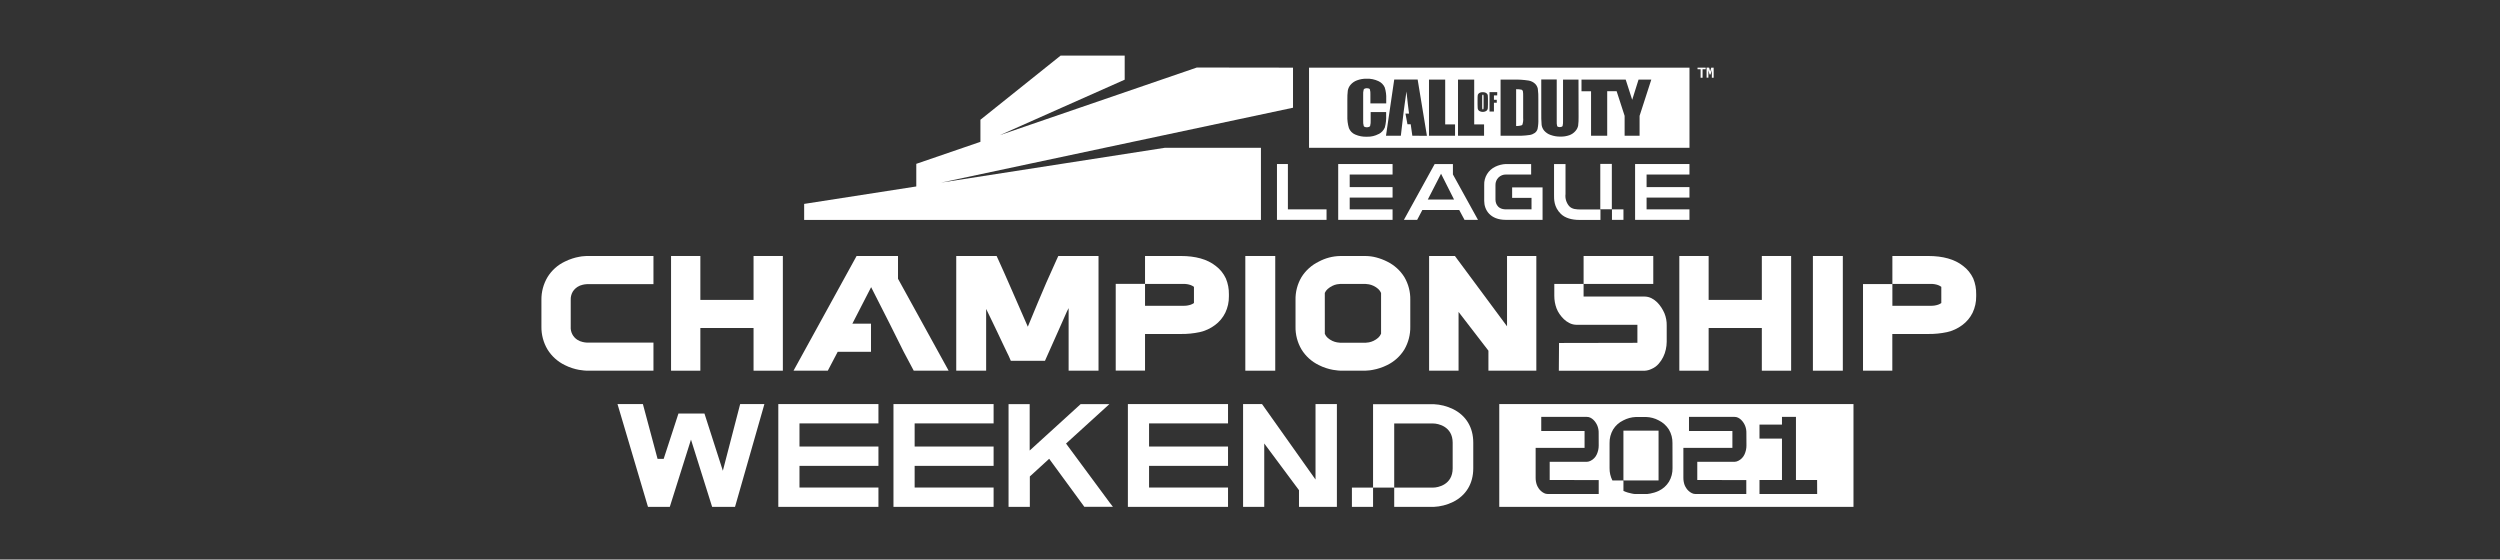 <svg width="554" height="124" viewBox="0 0 554 124" fill="none" xmlns="http://www.w3.org/2000/svg">
<rect x="0" y="0" width="554" height="124" fill="#333333" stroke="none"/>
<g clip-path="url(#clip0)">
<path d="M367.537 95.432H359.75V106.466H367.537V95.432Z" fill="white"/>
<path d="M332.236 89.546V112.328H410.732V89.546H332.236ZM354.274 98.728C354.276 99.404 354.13 100.073 353.848 100.687C353.568 101.31 353.08 101.815 352.467 102.117C352.211 102.251 351.928 102.326 351.639 102.338H343.412V106.363L354.274 106.388V109.468H342.956C342.686 109.468 342.419 109.405 342.178 109.282C341.929 109.159 341.698 109.003 341.492 108.817C341.281 108.632 341.097 108.42 340.944 108.185C340.793 107.959 340.667 107.718 340.566 107.465C340.382 106.948 340.29 106.403 340.297 105.854V99.242H351.14V95.506H341.541V92.381H351.63C351.908 92.376 352.183 92.439 352.433 92.562C352.675 92.684 352.898 92.841 353.094 93.028C353.293 93.218 353.469 93.432 353.618 93.664C353.77 93.889 353.897 94.131 353.995 94.384C354.192 94.898 354.283 95.446 354.264 95.995L354.274 98.728ZM370.632 103.733C370.654 104.787 370.385 105.826 369.853 106.735C369.313 107.612 368.533 108.316 367.605 108.763C367.278 108.919 366.939 109.05 366.591 109.155C366.295 109.244 365.994 109.317 365.69 109.375C365.421 109.424 365.2 109.453 365.019 109.473H362.306C362.13 109.473 361.904 109.424 361.635 109.375C361.331 109.317 361.03 109.244 360.734 109.155C360.398 109.056 360.071 108.932 359.754 108.783V106.466H357.306C356.879 105.619 356.664 104.681 356.679 103.733V98.189C356.657 97.136 356.927 96.097 357.458 95.187C357.995 94.31 358.776 93.607 359.705 93.165C360.572 92.705 361.531 92.445 362.512 92.406H364.76C365.75 92.431 366.72 92.691 367.59 93.165C368.514 93.622 369.293 94.327 369.838 95.202C370.371 96.106 370.64 97.141 370.617 98.189L370.632 103.733ZM387.013 98.728C387.015 99.404 386.869 100.073 386.587 100.687C386.307 101.31 385.819 101.815 385.206 102.117C384.95 102.251 384.667 102.326 384.379 102.338H376.117V106.363L386.979 106.388V109.468H375.696C375.425 109.469 375.158 109.406 374.917 109.282C374.668 109.159 374.437 109.003 374.231 108.817C374.02 108.632 373.836 108.42 373.683 108.185C373.531 107.959 373.403 107.718 373.301 107.465C373.12 106.947 373.03 106.402 373.036 105.854V99.242H383.899V95.506H374.28V92.381H384.364C384.642 92.377 384.917 92.439 385.167 92.562C385.409 92.684 385.632 92.841 385.828 93.028C386.026 93.22 386.202 93.433 386.352 93.664C386.503 93.891 386.629 94.132 386.729 94.384C386.926 94.898 387.018 95.446 386.999 95.995L387.013 98.728ZM402.685 109.473H389.903V106.368H394.884V97.19H389.903V94.09H394.884V92.381H397.984V106.368H402.67L402.685 109.473Z" fill="white"/>
<path d="M172.473 89.546V112.328H194.663V108.043H177.165V103.239H194.663V98.958H177.165V93.831H194.663V89.546H172.473Z" fill="white"/>
<path d="M197.993 89.546V112.328H220.183V108.043H202.685V103.239H220.183V98.958H202.685V93.831H220.183V89.546H197.993Z" fill="white"/>
<path d="M249.939 89.546V112.328H272.13V108.043H254.631V103.239H272.13V98.958H254.631V93.831H272.13V89.546H249.939Z" fill="white"/>
<path d="M291.519 89.546V106.265L279.668 89.546H275.466V112.328H279.668L280.157 112.314V98.273L287.856 108.626V112.328H296.255V89.546H291.519Z" fill="white"/>
<path d="M164.019 89.545L160.184 104.321C160.184 104.321 156.874 94.002 156.11 91.646H150.341C149.126 95.382 148.036 98.73 147.069 101.691H145.717L142.466 89.545H136.838L137.054 90.27C139.89 99.879 142.049 107.166 143.474 111.927L143.597 112.328H148.421L148.548 111.936C150.412 106.017 151.937 101.177 153.122 97.416L157.687 111.936L157.814 112.328H162.878L162.995 111.922C166.091 101.147 168.172 93.845 169.186 90.265L169.387 89.545H164.019Z" fill="white"/>
<path d="M322.004 90.662C320.659 90.006 319.194 89.632 317.699 89.565H304.27V108.048H299.583V112.328H304.27V108.048H308.957V93.846H317.625C318.58 93.846 321.911 94.433 321.911 98.106V103.787C321.911 107.46 318.58 108.048 317.625 108.048H308.957V112.328H317.694C319.189 112.261 320.654 111.888 321.999 111.231C324.883 109.791 326.475 107.152 326.475 103.787V98.092C326.48 94.727 324.888 92.087 322.004 90.662Z" fill="white"/>
<path d="M245.944 111.432C241.305 105.144 238.068 100.764 236.233 98.292L245.842 89.55H239.475L228.177 99.835V89.55H223.495V112.328H228.211V105.584L232.496 101.667C236.231 106.773 238.771 110.242 240.117 112.073L240.283 112.304H246.62L245.944 111.432Z" fill="white"/>
<path d="M126.907 64.662C127.174 64.235 127.528 63.87 127.946 63.59C128.309 63.355 128.712 63.189 129.136 63.1C129.443 63.026 129.756 62.982 130.071 62.968H144.807V56.728H130.003C129.934 56.728 129.817 56.728 129.425 56.767C129.126 56.767 128.764 56.836 128.338 56.909C127.84 56.999 127.349 57.121 126.868 57.277C126.284 57.462 125.716 57.693 125.169 57.967C123.588 58.717 122.258 59.907 121.339 61.395C120.426 62.927 119.954 64.681 119.978 66.464V72.375C119.951 74.155 120.417 75.908 121.324 77.439C122.246 78.931 123.572 80.13 125.149 80.897C125.697 81.177 126.267 81.41 126.854 81.592C127.334 81.748 127.825 81.871 128.323 81.96C128.759 82.033 129.116 82.082 129.41 82.102C129.797 82.136 129.9 82.141 129.988 82.141H144.807V75.921H130.071C129.756 75.907 129.443 75.862 129.136 75.789C128.711 75.7 128.306 75.534 127.941 75.299C127.458 74.99 127.066 74.558 126.808 74.046C126.549 73.534 126.433 72.962 126.472 72.39V66.464C126.444 65.834 126.595 65.21 126.907 64.662Z" fill="white"/>
<path d="M166.987 56.728V66.459H155.199V56.728H148.705V82.146H155.199V72.684H166.987V82.146H173.481V56.728H166.987Z" fill="white"/>
<path d="M234.519 56.728L234.112 57.615C232.52 61.092 231.13 64.27 229.979 67.057C229.166 69.016 228.428 70.797 227.765 72.4C226.335 69.143 225.106 66.327 224.102 64.016C222.907 61.273 221.947 59.118 221.256 57.615L220.85 56.728H211.902V82.146H218.529V68.457C218.999 69.437 219.454 70.376 219.895 71.273C220.303 72.106 220.701 72.937 221.09 73.766C221.478 74.596 221.851 75.384 222.207 76.132C222.559 76.881 222.873 77.542 223.157 78.12C223.441 78.698 223.646 79.1 223.764 79.413L223.994 79.952H231.57L231.801 79.423C232.672 77.448 233.5 75.591 234.284 73.854C235.067 72.118 235.78 70.511 236.424 69.035L236.806 68.276V82.146H243.432V56.728H234.519Z" fill="white"/>
<path d="M282.594 56.728H275.963V82.146H282.594V56.728Z" fill="white"/>
<path d="M311.207 61.405C310.288 59.933 308.977 58.746 307.421 57.977C306.64 57.581 305.82 57.269 304.972 57.047C304.216 56.847 303.438 56.742 302.656 56.733H296.955C295.305 56.768 293.687 57.195 292.234 57.977C290.665 58.739 289.341 59.927 288.414 61.405C287.51 62.935 287.05 64.687 287.087 66.464V72.375C287.052 74.154 287.511 75.907 288.414 77.439C289.333 78.933 290.66 80.133 292.239 80.897C292.784 81.178 293.353 81.41 293.939 81.592C294.419 81.749 294.91 81.871 295.408 81.96C295.844 82.033 296.201 82.082 296.49 82.102C296.882 82.136 296.98 82.141 297.073 82.141H302.548C302.617 82.141 302.739 82.141 303.126 82.102C303.42 82.102 303.773 82.033 304.213 81.96C305.323 81.76 306.399 81.402 307.406 80.897C308.979 80.131 310.299 78.931 311.212 77.439C312.101 75.9 312.554 74.148 312.519 72.37V66.464C312.561 64.689 312.106 62.937 311.207 61.405ZM293.576 64.917C293.719 64.58 293.937 64.28 294.213 64.04C294.532 63.759 294.888 63.524 295.271 63.34C295.581 63.185 295.91 63.074 296.25 63.007C296.495 62.957 296.744 62.927 296.995 62.919H302.602C302.852 62.928 303.101 62.957 303.347 63.007C303.703 63.073 304.049 63.187 304.375 63.344C304.752 63.523 305.102 63.753 305.413 64.03C305.684 64.279 305.9 64.583 306.045 64.921V73.952C305.9 74.291 305.684 74.594 305.413 74.844C305.102 75.121 304.753 75.352 304.375 75.529C304.049 75.687 303.703 75.801 303.347 75.867C303.101 75.916 302.852 75.946 302.602 75.955H297.024C296.774 75.947 296.525 75.917 296.28 75.867C295.926 75.804 295.582 75.695 295.256 75.544C294.88 75.369 294.53 75.142 294.218 74.868C293.943 74.625 293.725 74.324 293.581 73.987L293.576 64.917Z" fill="white"/>
<path d="M333.957 56.728V72.307L322.409 56.728H316.688V82.146H323.217V69.119L329.833 77.709V82.146H340.451V56.728H333.957Z" fill="white"/>
<path d="M390.421 56.728V66.459H378.633V56.728H372.139V82.146H378.633V72.684H390.421V82.146H396.915V56.728H390.421Z" fill="white"/>
<path d="M408.37 56.728H401.739V82.146H408.37V56.728Z" fill="white"/>
<path d="M271.658 61.719C271.145 60.606 270.362 59.64 269.38 58.908C267.519 57.438 264.924 56.728 261.677 56.728H253.738V62.919H262.215C262.775 62.901 263.333 62.988 263.861 63.173C264.115 63.274 264.357 63.404 264.581 63.56V67.155C264.363 67.304 264.128 67.425 263.881 67.517C263.344 67.696 262.781 67.779 262.215 67.762H253.738V62.904H247.244V82.131H253.738V74.011H261.677C263.082 74.031 264.485 73.893 265.859 73.6C267.079 73.325 268.227 72.796 269.229 72.047C270.201 71.334 270.987 70.396 271.52 69.314C272.068 68.175 272.343 66.925 272.324 65.661V65.196C272.343 64.003 272.116 62.82 271.658 61.719Z" fill="white"/>
<path d="M368.828 69.388C368.64 68.965 368.421 68.557 368.171 68.168C367.904 67.749 367.592 67.36 367.241 67.008C366.878 66.645 366.462 66.339 366.007 66.102C365.511 65.847 364.962 65.714 364.405 65.715H350.923V62.918H344.434C344.434 62.997 344.434 63.075 344.434 63.153V65.553C344.43 66.499 344.596 67.438 344.923 68.325C345.095 68.776 345.322 69.204 345.599 69.598C345.875 70.001 346.19 70.375 346.539 70.715C346.908 71.07 347.329 71.366 347.788 71.592C348.276 71.842 348.817 71.973 349.365 71.974H362.848V75.97L345.482 76.004L345.438 82.16H364.405C364.96 82.134 365.503 81.994 366.002 81.749C366.593 81.497 367.121 81.116 367.544 80.632C367.945 80.181 368.284 79.679 368.553 79.138C368.825 78.595 369.026 78.019 369.151 77.424C369.274 76.87 369.338 76.303 369.342 75.735V72.155C369.366 71.207 369.191 70.264 368.828 69.388Z" fill="white"/>
<path d="M366.365 56.728H350.924V62.919H366.365V56.728Z" fill="white"/>
<path d="M437.276 61.719C436.759 60.607 435.975 59.641 434.993 58.908C433.132 57.438 430.542 56.728 427.29 56.728H419.351V62.919H427.833C428.393 62.901 428.951 62.988 429.479 63.173C429.732 63.273 429.972 63.403 430.194 63.56V67.155C429.977 67.306 429.742 67.427 429.494 67.517C428.959 67.696 428.397 67.779 427.833 67.762H419.351V62.943H412.843V82.146H419.337V74.011H427.275C428.682 74.031 430.086 73.893 431.462 73.6C432.682 73.325 433.83 72.796 434.832 72.047C435.803 71.332 436.589 70.395 437.124 69.314C437.667 68.174 437.94 66.924 437.922 65.661V65.196C437.947 64.005 437.727 62.821 437.276 61.719Z" fill="white"/>
<path d="M210.218 82.146L198.998 61.773V56.728H189.82L175.843 82.146H183.439L185.638 77.954H193.013V71.729H188.88L193.042 63.634L197.151 71.729L200.256 77.954L202.485 82.146H210.218Z" fill="white"/>
<path d="M285.397 36.35H282.977V48.721H293.962V46.394H285.397V36.35Z" fill="white"/>
<path d="M296.546 48.721H308.594V46.394H299.093V43.784H308.594V41.463H299.093V38.676H308.594V36.35H296.546V48.721Z" fill="white"/>
<path d="M321.967 36.35H317.922L311.105 48.721H314.043L315.189 46.541H323.368L324.533 48.721H327.521L321.967 38.657V36.35ZM322.217 44.215H316.399L319.337 38.5L322.217 44.215Z" fill="white"/>
<path d="M374.383 38.676V36.35H362.336V48.721H374.383V46.394H364.883V43.784H374.383V41.463H364.883V38.676H374.383Z" fill="white"/>
<path d="M335.089 43.853H339.384V46.394H333.728C331.47 46.394 331.396 44.529 331.396 44.254V40.988C331.39 40.681 331.446 40.377 331.561 40.093C331.676 39.808 331.848 39.55 332.065 39.334C332.283 39.118 332.542 38.949 332.826 38.836C333.111 38.722 333.416 38.668 333.723 38.676H339.301V36.35H333.683C332.872 36.389 332.078 36.592 331.347 36.947C330.589 37.308 329.953 37.883 329.518 38.601C329.082 39.319 328.867 40.149 328.899 40.988V44.514C328.899 46.507 330.201 48.721 333.708 48.721H341.833V41.531H335.089V43.853Z" fill="white"/>
<path d="M357.211 48.721H359.757V46.395H357.211V48.721Z" fill="white"/>
<path d="M354.625 46.375H357.182V36.321H354.625V46.375Z" fill="white"/>
<path d="M347.711 45.66C347.401 45.293 347.171 44.866 347.035 44.406C346.898 43.946 346.858 43.462 346.918 42.986V36.35H344.376V43.157C344.376 44.063 344.293 45.856 345.889 47.403C346.835 48.324 348.338 48.735 349.959 48.735H354.661V46.419H350.292C349.386 46.404 348.382 46.404 347.711 45.66Z" fill="white"/>
<path d="M286.531 14.992L265.218 14.963L221.596 29.939L249.232 17.657V12.328H235.02L217.262 26.535V31.428L203.05 36.306V41.321L178.201 45.185V48.74H279.425V32.755H258.111L208.545 40.464L286.531 23.871V14.992Z" fill="white"/>
<path d="M328.61 20.977C328.587 20.976 328.564 20.98 328.544 20.991C328.523 21.001 328.506 21.016 328.493 21.036C328.454 21.169 328.439 21.308 328.449 21.447V23.739C328.441 23.882 328.451 24.025 328.478 24.165C328.487 24.191 328.505 24.213 328.528 24.227C328.551 24.241 328.578 24.247 328.605 24.243C328.634 24.247 328.662 24.239 328.686 24.223C328.709 24.207 328.726 24.183 328.733 24.155C328.759 24.017 328.769 23.875 328.762 23.734V21.447C328.768 21.314 328.758 21.181 328.733 21.05C328.723 21.026 328.706 21.006 328.684 20.993C328.662 20.98 328.636 20.974 328.61 20.977Z" fill="white"/>
<path d="M337.199 19.88C336.797 19.791 336.386 19.753 335.974 19.767V27.931C336.494 27.931 337.233 27.838 337.351 27.652C337.518 27.163 337.58 26.644 337.532 26.129V21.305C337.545 20.945 337.526 20.584 337.473 20.228C337.458 20.152 337.425 20.081 337.378 20.021C337.33 19.961 337.269 19.912 337.199 19.88Z" fill="white"/>
<path d="M290.081 14.992V32.755H374.39V14.992H290.081ZM305.532 29.684C304.736 30.115 303.841 30.326 302.937 30.297C302.031 30.339 301.127 30.172 300.297 29.807C299.984 29.672 299.701 29.476 299.464 29.232C299.227 28.987 299.041 28.698 298.916 28.382C298.652 27.492 298.537 26.566 298.573 25.639V22.108C298.559 21.433 298.592 20.757 298.671 20.086C298.755 19.604 298.968 19.153 299.288 18.783C299.671 18.34 300.162 18.003 300.713 17.803C301.384 17.552 302.097 17.429 302.814 17.441C303.732 17.403 304.644 17.59 305.473 17.985C306.086 18.262 306.577 18.753 306.854 19.366C307.117 20.196 307.23 21.067 307.187 21.937V22.916H303.681V20.957C303.706 20.56 303.665 20.161 303.558 19.777C303.48 19.625 303.172 19.547 302.907 19.547C302.643 19.547 302.275 19.64 302.197 19.831C302.089 20.233 302.049 20.65 302.079 21.065V26.746C302.056 27.145 302.099 27.546 302.207 27.931C302.285 28.117 302.608 28.206 302.892 28.206C303.176 28.206 303.534 28.112 303.617 27.926C303.728 27.5 303.769 27.058 303.74 26.619V24.841H307.168V25.527C307.216 26.453 307.115 27.38 306.869 28.274C306.6 28.89 306.128 29.394 305.532 29.704V29.684ZM312.971 30.081L312.614 27.539H311.894L311.448 25.174H312.242C312.046 23.768 311.904 22.378 311.669 20.277C311.385 22.436 311.149 23.808 311.037 24.861L310.425 30.086H307.134L308.96 17.632H314.152L316.204 30.091L312.971 30.081ZM322.438 30.081H316.664V17.642H320.254V27.569H322.438V30.081ZM328.868 30.081H323.094V17.642H326.684V27.569H328.868V30.081ZM329.73 23.151C329.735 23.431 329.725 23.71 329.701 23.989C329.685 24.145 329.628 24.294 329.534 24.42C329.433 24.544 329.299 24.638 329.147 24.689C328.967 24.762 328.774 24.799 328.579 24.797C328.391 24.8 328.205 24.765 328.031 24.694C327.876 24.646 327.738 24.554 327.634 24.43C327.539 24.304 327.478 24.155 327.458 23.999C327.434 23.717 327.424 23.434 327.428 23.151V22.098C327.428 21.721 327.428 21.334 327.458 21.178C327.463 21.045 327.511 20.918 327.595 20.815C327.695 20.685 327.829 20.585 327.982 20.526C328.173 20.454 328.375 20.42 328.579 20.424C328.778 20.421 328.975 20.454 329.162 20.521C329.317 20.579 329.453 20.679 329.554 20.81C329.641 20.91 329.693 21.036 329.701 21.168C329.726 21.402 329.736 21.638 329.73 21.873V23.151ZM331.777 21.143H331.057V22.123H331.684V22.76H331.057V24.719H330.078V20.414H331.787L331.777 21.143ZM340.896 26.345C340.931 27.095 340.871 27.847 340.72 28.583C340.619 28.935 340.403 29.243 340.108 29.459C339.785 29.687 339.415 29.839 339.025 29.905C338.376 30.002 337.722 30.061 337.066 30.081H332.527V17.642H335.23C336.414 17.602 337.6 17.674 338.771 17.857C339.297 17.952 339.785 18.197 340.176 18.562C340.48 18.859 340.69 19.239 340.779 19.655C340.88 20.439 340.919 21.23 340.896 22.02V26.345ZM349.814 25.918C349.83 26.573 349.796 27.228 349.712 27.877C349.614 28.316 349.402 28.721 349.099 29.053C348.742 29.467 348.283 29.781 347.767 29.964C347.138 30.182 346.474 30.287 345.808 30.272C345.059 30.286 344.314 30.162 343.609 29.905C343.058 29.718 342.566 29.389 342.184 28.95C341.888 28.592 341.695 28.16 341.626 27.701C341.551 26.786 341.523 25.867 341.543 24.949V17.603H344.971V26.908C344.946 27.257 344.979 27.608 345.069 27.946C345.132 28.098 345.431 28.171 345.632 28.171C345.833 28.171 346.205 28.093 346.269 27.926C346.359 27.54 346.392 27.142 346.367 26.746V17.642H349.795L349.814 25.918ZM363.331 25.669V30.076H360.016V25.669L358.243 20.208H356.157V30.081H352.577V20.228H350.461V17.642H360.256L361.695 22.118L363.101 17.642H365.927L363.331 25.669Z" fill="white"/>
<path d="M377.975 15.345H377.29V17.23H376.854V15.345H376.173V14.992H377.975V15.345Z" fill="white"/>
<path d="M378.755 14.992L378.966 15.835L379.206 14.992H379.745V17.23H379.348V15.521L379.059 16.501H378.843L378.579 15.57V17.211H378.182V14.973L378.755 14.992Z" fill="white"/>
</g>
<defs>
<clipPath id="clip0">
<rect width="317.939" height="100" fill="white" transform="translate(120 12.328)"/>
</clipPath>
</defs>
</svg>
